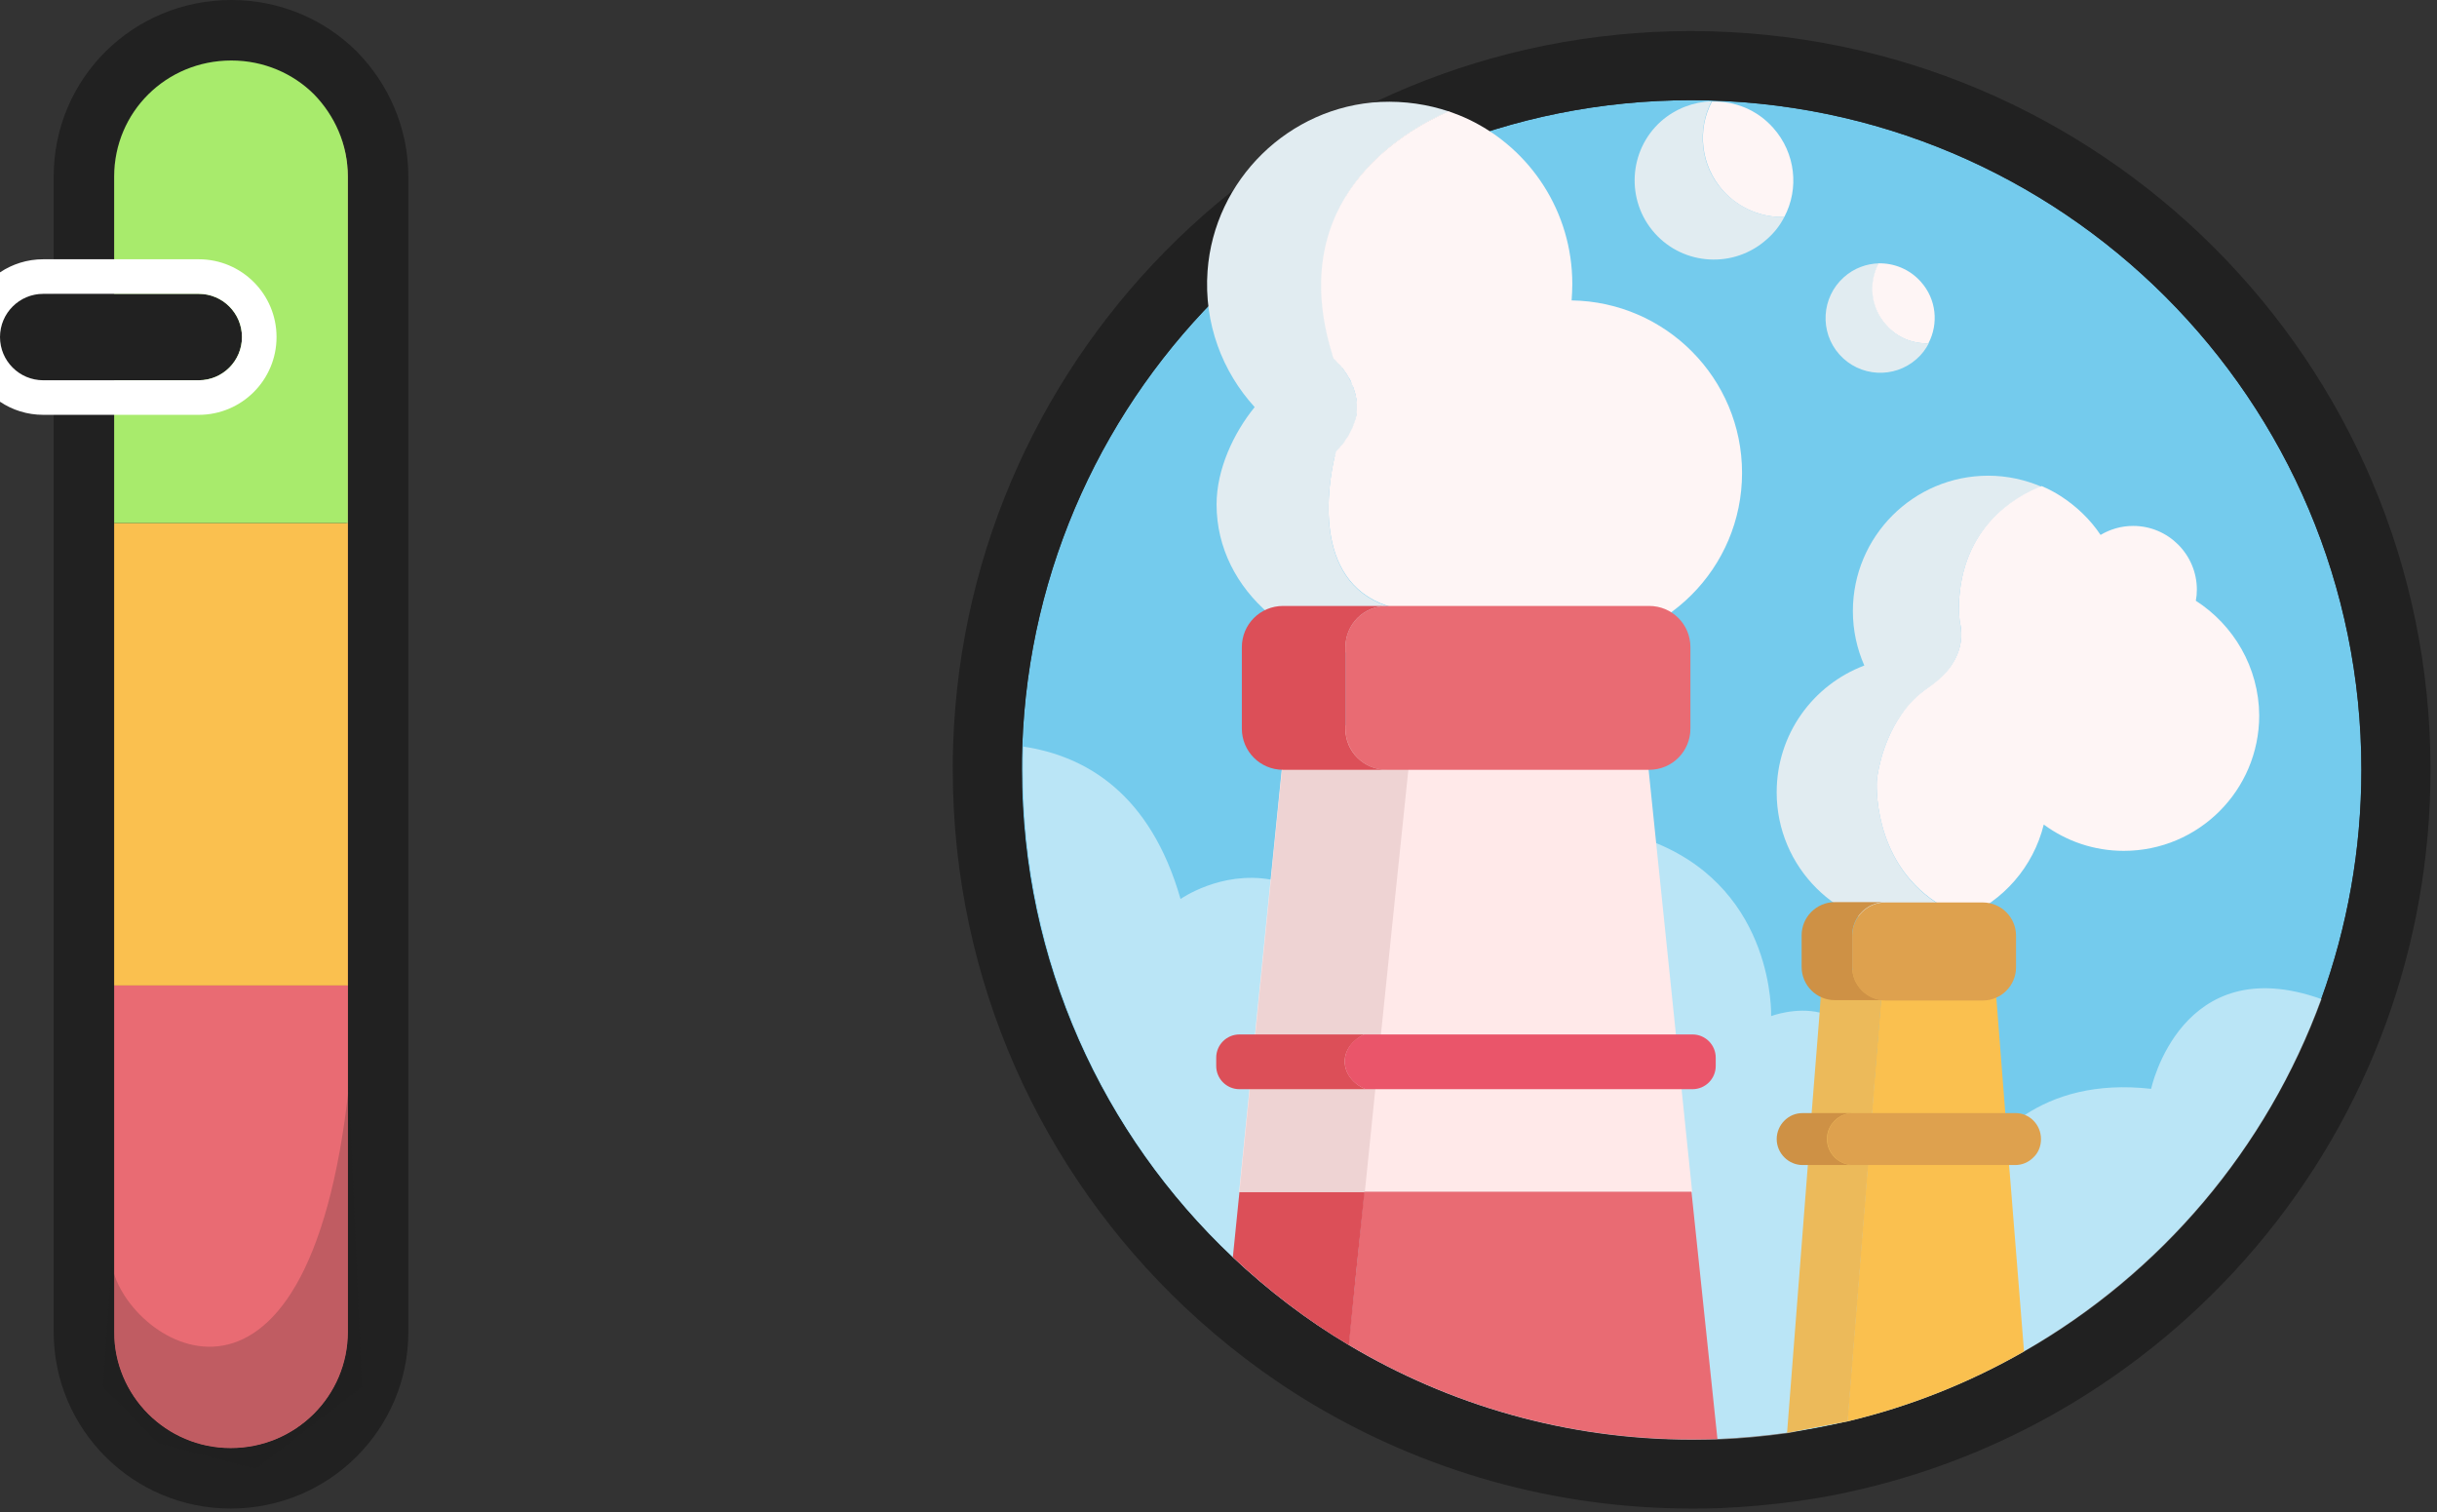 <svg width="282" height="175" viewBox="0 0 282 175" fill="none" xmlns="http://www.w3.org/2000/svg">
<rect x="0" y="0" width="282" height="175" fill="#333333" stroke="none"/>
<path fill-rule="evenodd" clip-rule="evenodd" d="M40.251 20.439V60.517V60.517V114.034H13.211V60.517V60.517V20.439C13.211 12.964 19.229 7 26.771 7C30.543 7 33.913 8.511 36.32 10.896C38.727 13.362 40.251 16.701 40.251 20.439ZM40.251 154.114V114.035H13.211V154.114C13.211 161.509 19.229 167.553 26.691 167.553C34.233 167.553 40.251 161.509 40.251 154.114Z" fill="#E96B73"/>
<path fill-rule="evenodd" clip-rule="evenodd" d="M40.251 114.035H13.211V154.114C13.211 161.509 19.229 167.553 26.691 167.553C34.233 167.553 40.251 161.509 40.251 154.114V114.035ZM6.211 20.439C6.211 9.039 15.422 0 26.771 0C32.448 0 37.572 2.283 41.247 5.925L41.288 5.965L41.328 6.006C44.913 9.677 47.251 14.736 47.251 20.439V154.114C47.251 165.407 38.067 174.553 26.691 174.553C15.368 174.553 6.211 165.38 6.211 154.114V20.439ZM13.211 114.035V20.439C13.211 12.964 19.229 7 26.771 7C30.543 7 33.913 8.511 36.32 10.896C38.727 13.362 40.251 16.701 40.251 20.439V114.035H13.211Z" fill="#212121"/>
<path d="M26.66 167C19.232 167 13.211 160.978 13.211 153.551L13.211 20.017C13.211 12.589 19.232 6.568 26.66 6.568V6.568C34.088 6.568 40.11 12.589 40.11 20.017L40.11 153.551C40.11 160.978 34.088 167 26.66 167V167Z" fill="#212121"/>
<path d="M40.251 60.517H13.211V114.034H40.251V60.517Z" fill="#FAC04F"/>
<path d="M40.251 20.439V60.517H13.211V20.439C13.211 12.964 19.229 7 26.771 7C30.543 7 33.913 8.511 36.32 10.896C38.727 13.362 40.251 16.701 40.251 20.439Z" fill="#A8EB6C"/>
<path d="M40.251 114.035V154.114C40.251 161.509 34.233 167.553 26.691 167.553C19.229 167.553 13.211 161.509 13.211 154.114V114.035H40.251Z" fill="#E96B73"/>
<path d="M0 39C0 36.239 2.239 34 5 34H23C25.761 34 28 36.239 28 39V39C28 41.761 25.761 44 23 44H5C2.239 44 0 41.761 0 39V39Z" fill="#212121"/>
<path fill-rule="evenodd" clip-rule="evenodd" d="M0 46.484C1.43 47.442 3.15 48 5 48H23C27.971 48 32 43.971 32 39C32 34.029 27.971 30 23 30H5C3.15 30 1.43 30.558 0 31.515V39V46.484ZM0 39C0 41.761 2.239 44 5 44H23C25.761 44 28 41.761 28 39C28 36.239 25.761 34 23 34H5C2.239 34 0 36.239 0 39Z" fill="white"/>
<path opacity="0.2" d="M40.395 125.5C35.673 169.9 13.895 155 12.895 146L11.895 160.5L18.288 167L29.599 170L41.895 160.5L40.395 125.5Z" fill="#212121"/>
<path d="M273.251 89.073C273.251 98.372 271.608 107.31 268.601 115.607C262.308 132.923 250.003 147.313 234.21 156.372C227.917 159.979 221.023 162.745 213.768 164.468C211.483 165.03 209.119 165.47 206.754 165.791C204.108 166.152 201.423 166.392 198.697 166.513C197.735 166.553 196.733 166.553 195.731 166.553C181.221 166.553 167.633 162.544 156.009 155.61C151.159 152.724 146.67 149.277 142.581 145.429C127.63 131.32 118.251 111.279 118.251 89.073C118.251 88.151 118.251 87.269 118.291 86.347C119.734 44.821 153.844 11.593 195.691 11.593C238.579 11.633 273.251 46.304 273.251 89.073Z" fill="#74CBED"/>
<path fill-rule="evenodd" clip-rule="evenodd" d="M276.123 118.333L276.12 118.34C269.169 137.467 255.591 153.331 238.191 163.311L238.189 163.312C231.251 167.289 223.651 170.34 215.646 172.245C213.076 172.875 210.443 173.364 207.829 173.719C204.938 174.113 202.012 174.374 199.05 174.505L199.04 174.505L199.03 174.506C197.9 174.553 196.756 174.553 195.801 174.553H195.731C179.73 174.553 164.734 170.129 151.914 162.483C146.526 159.276 141.576 155.469 137.098 151.255L137.091 151.247C120.609 135.694 110.251 113.577 110.251 89.073L110.251 89.01C110.251 88.137 110.251 87.119 110.297 86.035C111.906 40.237 149.526 3.593 195.691 3.593H195.698C242.99 3.637 281.251 41.877 281.251 89.073C281.251 99.32 279.439 109.18 276.123 118.333ZM118.291 86.347C118.251 87.269 118.251 88.151 118.251 89.073C118.251 111.279 127.63 131.32 142.581 145.429C146.67 149.277 151.159 152.724 156.009 155.61C167.633 162.544 181.221 166.553 195.731 166.553C196.733 166.553 197.735 166.553 198.697 166.513C201.423 166.392 204.108 166.152 206.754 165.791C209.119 165.47 211.483 165.03 213.768 164.468C221.023 162.745 227.917 159.979 234.21 156.372C250.003 147.313 262.308 132.923 268.601 115.607C271.608 107.31 273.251 98.372 273.251 89.073C273.251 46.304 238.579 11.633 195.691 11.593C153.844 11.593 119.734 44.821 118.291 86.347Z" fill="#212121"/>
<path opacity="0.5" d="M213.807 164.468C221.062 162.745 227.916 159.979 234.249 156.372C250.042 147.353 262.307 132.923 268.64 115.608C252.367 109.796 248.92 125.989 248.92 125.989C242.466 125.267 237.777 126.751 234.33 128.995C233.568 129.476 232.886 130.037 232.245 130.598C230.722 131.921 229.56 133.404 228.678 134.807C226.634 137.974 225.992 140.739 225.992 140.739L222.465 134.807L218.858 128.755L216.934 125.548L215.932 123.865C215.21 119.455 212.885 117.732 210.6 117.171C207.795 116.489 204.949 117.572 204.949 117.572C204.949 117.572 205.43 103.222 191.681 97.57C189.236 96.568 186.35 95.847 182.943 95.526C174.005 94.684 166.91 96.809 161.94 99.254C156.569 101.899 153.683 104.946 153.683 104.946C151.438 103.102 149.194 102.14 147.069 101.779C141.257 100.737 136.608 104.024 136.608 104.024C133.121 91.838 125.665 87.469 118.41 86.387C118.37 87.309 118.37 88.191 118.37 89.113C118.37 111.319 127.709 131.36 142.66 145.469C146.749 149.317 151.238 152.764 156.128 155.65C167.752 162.584 181.3 166.593 195.85 166.593C196.852 166.593 197.814 166.553 198.816 166.553C201.542 166.473 204.227 166.192 206.873 165.831L213.807 164.468Z" fill="white"/>
<path d="M195.812 137.934H143.384L148.835 83.942H190.241L195.812 137.934Z" fill="#FFE9E9"/>
<path d="M198.736 166.513C197.774 166.553 196.772 166.553 195.77 166.553C181.26 166.553 167.672 162.544 156.048 155.61C156.569 150.64 157.21 144.507 157.852 137.894H195.73L198.736 166.513Z" fill="#E96B73"/>
<path d="M157.893 137.934C157.211 144.507 156.57 150.68 156.089 155.65C151.239 152.764 146.75 149.317 142.661 145.469L143.423 137.934H157.893Z" fill="#DC4F58"/>
<path d="M163.225 86.628C163.185 86.989 160.259 115.007 157.934 137.894H143.424L148.875 83.902H149.997L163.225 86.628Z" fill="#EED3D3"/>
<path d="M158.012 126.029H143.422C141.939 126.029 140.736 124.826 140.736 123.343V122.381C140.736 120.898 141.939 119.696 143.422 119.696H157.852C156.529 120.337 155.607 121.5 155.607 122.822C155.607 124.225 156.609 125.428 158.012 126.029Z" fill="#DC4F58"/>
<path d="M198.537 122.381V123.343C198.537 124.826 197.335 126.029 195.851 126.029H158.013C156.57 125.428 155.608 124.225 155.608 122.822C155.608 121.5 156.49 120.297 157.853 119.696H195.851C197.335 119.696 198.537 120.898 198.537 122.381Z" fill="#EA556A"/>
<path d="M236.253 56.325C234.369 55.523 232.285 55.042 230.08 55.042C221.423 55.042 214.408 62.057 214.408 70.715C214.408 72.96 214.889 75.084 215.731 77.008C209.799 79.252 205.59 84.944 205.59 91.678C205.59 100.336 212.604 107.35 221.262 107.35C223.387 107.35 225.391 106.95 227.235 106.188C226.192 105.747 225.11 105.186 224.068 104.464C216.573 99.534 217.174 90.355 217.174 90.355C217.174 90.355 217.535 86.227 220.02 82.7C220.821 81.577 221.823 80.495 223.106 79.613C224.509 78.691 225.431 77.689 225.992 76.727C227.074 74.964 227.034 73.36 226.874 72.478C226.754 71.677 226.633 70.835 226.673 70.033C226.954 61.095 233.006 57.568 236.253 56.325Z" fill="#E1ECF1"/>
<path d="M254.092 69.512C254.172 69.111 254.212 68.67 254.212 68.229C254.212 64.181 250.925 60.854 246.837 60.854C245.434 60.854 244.151 61.255 243.069 61.896C241.867 60.093 240.263 58.569 238.46 57.407C237.778 56.966 237.017 56.565 236.255 56.245C233.048 57.487 226.956 61.055 226.675 69.993C226.635 70.795 226.715 71.636 226.876 72.438C227.036 73.32 227.076 74.923 225.994 76.687C225.433 77.649 224.511 78.611 223.108 79.573C221.825 80.455 220.823 81.497 220.022 82.659C217.536 86.227 217.176 90.315 217.176 90.315C217.176 90.315 216.534 99.494 224.07 104.424C225.152 105.105 226.194 105.707 227.236 106.148C231.806 104.264 235.293 100.296 236.496 95.406C239.101 97.329 242.308 98.452 245.755 98.452C254.413 98.452 261.427 91.437 261.427 82.779C261.387 77.208 258.461 72.318 254.092 69.512Z" fill="#FEF5F5"/>
<path d="M234.212 156.372C227.919 159.979 221.025 162.745 213.77 164.469L216.134 134.808L216.615 128.795L216.856 125.588L217.658 115.768V115.728L217.938 112.041H230.765L231.005 115.407L232.047 128.795L232.168 130.639L232.488 134.848L234.212 156.372Z" fill="#FAC04F"/>
<path d="M213.807 164.469L216.172 134.808L216.653 128.755L216.894 125.588L217.696 115.728L217.976 112.041H216.854L214.329 112.241L210.881 112.562L210.681 115.367L210.561 117.171L209.639 128.755L209.198 134.808L206.793 165.791L213.807 164.469Z" fill="#ECBA5A"/>
<path d="M214.411 134.807H208.599C206.956 134.807 205.593 133.445 205.593 131.801C205.593 130.959 205.954 130.198 206.475 129.677C207.036 129.116 207.757 128.795 208.599 128.795H214.411C213.569 128.795 212.848 129.116 212.287 129.677C211.725 130.238 211.405 130.959 211.405 131.801C211.405 133.445 212.768 134.807 214.411 134.807Z" fill="#CE9145"/>
<path d="M236.176 131.801C236.176 132.643 235.856 133.404 235.295 133.925C234.733 134.487 234.012 134.807 233.17 134.807H214.452C212.808 134.807 211.445 133.444 211.445 131.801C211.445 130.959 211.766 130.198 212.327 129.677C212.888 129.115 213.61 128.795 214.452 128.795H233.17C234.814 128.755 236.176 130.118 236.176 131.801Z" fill="#DEA14E"/>
<path d="M218.177 115.728H212.324C210.2 115.728 208.477 114.004 208.477 111.88V108.232C208.477 106.108 210.2 104.384 212.324 104.384H218.177C216.052 104.384 214.329 106.108 214.329 108.232V111.88C214.329 114.004 216.052 115.728 218.177 115.728Z" fill="#CE9145"/>
<path d="M233.288 108.272V111.92C233.288 114.044 231.565 115.768 229.44 115.768H218.177C216.053 115.768 214.329 114.044 214.329 111.92V108.272C214.329 106.148 216.053 104.424 218.177 104.424H229.44C231.565 104.424 233.288 106.148 233.288 108.272Z" fill="#DEA14E"/>
<path d="M206.473 25.101C205.992 26.062 205.311 26.944 204.429 27.706C200.661 31.073 194.849 30.752 191.482 26.984C188.115 23.217 188.436 17.405 192.204 14.038C193.887 12.555 195.972 11.793 198.056 11.713C196.372 15 196.733 19.128 199.339 22.014C201.263 24.139 203.868 25.181 206.473 25.101Z" fill="#E1ECF1"/>
<path d="M205.191 14.799C207.796 17.725 208.197 21.854 206.474 25.101C203.868 25.181 201.263 24.139 199.379 22.054C196.773 19.128 196.373 15 198.096 11.753C200.702 11.673 203.307 12.675 205.191 14.799Z" fill="#FEF5F5"/>
<path d="M223.188 39.731C222.827 40.413 222.386 41.014 221.785 41.535C219.179 43.86 215.171 43.619 212.846 41.014C210.522 38.409 210.762 34.4 213.367 32.075C214.53 31.033 215.973 30.512 217.416 30.472C216.253 32.717 216.494 35.603 218.298 37.607C219.54 39.09 221.384 39.771 223.188 39.731Z" fill="#E1ECF1"/>
<path d="M222.266 32.596C224.07 34.6 224.35 37.446 223.148 39.731C221.344 39.771 219.541 39.09 218.258 37.606C216.454 35.602 216.174 32.757 217.376 30.472C219.18 30.432 220.984 31.153 222.266 32.596Z" fill="#FEF5F5"/>
<path d="M160.456 70.113C151.798 67.147 153.722 56.044 154.404 53.038C154.524 52.597 154.724 52.156 155.045 51.836C159.093 47.306 155.927 43.138 154.764 41.895C154.484 41.614 154.323 41.294 154.203 40.933C148.752 22.976 162.5 15.16 167.711 12.915C165.226 12.073 162.54 11.673 159.735 11.793C149.153 12.314 140.495 20.811 139.733 31.353C139.292 37.446 141.457 43.017 145.185 47.106C142.74 50.112 140.776 54.321 140.776 58.369C140.776 68.43 150.195 76.166 161.258 76.166C165.266 76.166 168.994 75.084 172.12 73.24C168.152 72.358 163.943 71.316 160.456 70.113Z" fill="#E1ECF1"/>
<path d="M181.862 34.761C181.902 34.159 181.942 33.518 181.942 32.877C181.942 24.5 177.092 17.244 169.998 13.838C169.236 13.477 168.434 13.156 167.633 12.876C162.422 15.16 148.674 22.976 154.125 40.893C154.165 41.094 154.245 41.294 154.325 41.495C154.325 41.495 154.526 41.655 154.806 42.016C154.806 42.016 154.806 42.016 154.846 42.056C154.886 42.096 154.927 42.136 154.967 42.176L155.007 42.216C155.047 42.256 155.087 42.296 155.127 42.336C155.127 42.376 155.167 42.376 155.167 42.416C155.207 42.456 155.247 42.497 155.287 42.537C155.327 42.577 155.327 42.577 155.367 42.617C155.407 42.657 155.448 42.737 155.488 42.777C155.488 42.817 155.528 42.817 155.528 42.857C155.648 43.018 155.768 43.178 155.888 43.379C155.888 43.419 155.929 43.419 155.929 43.459C155.969 43.539 156.009 43.579 156.049 43.659C156.089 43.699 156.089 43.739 156.129 43.779C156.169 43.859 156.209 43.9 156.249 43.98C156.249 44.02 156.289 44.06 156.289 44.1C156.329 44.18 156.369 44.26 156.369 44.3C156.369 44.34 156.41 44.38 156.41 44.421C156.45 44.501 156.49 44.621 156.53 44.701C156.53 44.701 156.53 44.741 156.57 44.741C156.61 44.861 156.65 44.982 156.69 45.102C156.69 45.142 156.73 45.182 156.73 45.222C156.77 45.302 156.77 45.383 156.81 45.503C156.81 45.543 156.85 45.583 156.85 45.623C156.85 45.703 156.891 45.783 156.891 45.864C156.891 45.904 156.891 45.944 156.931 46.024C156.931 46.104 156.971 46.184 156.971 46.264C156.971 46.304 156.971 46.345 156.971 46.425C156.971 46.545 156.971 46.625 157.011 46.745C157.011 46.785 157.011 46.826 157.011 46.866C157.011 46.986 157.011 47.146 157.011 47.267C157.011 47.307 157.011 47.347 157.011 47.387C157.011 47.507 157.011 47.587 156.971 47.707C156.971 47.748 156.971 47.828 156.971 47.868C156.971 47.948 156.931 48.068 156.931 48.148C156.931 48.188 156.891 48.269 156.891 48.309C156.891 48.389 156.85 48.509 156.81 48.589C156.81 48.629 156.77 48.709 156.77 48.749C156.73 48.87 156.69 48.95 156.65 49.07C156.65 49.11 156.61 49.15 156.61 49.191C156.57 49.351 156.49 49.511 156.41 49.671C156.41 49.712 156.369 49.712 156.369 49.752C156.289 49.872 156.249 50.032 156.169 50.152C156.129 50.193 156.089 50.273 156.089 50.313C156.009 50.433 155.969 50.513 155.888 50.633C155.848 50.673 155.808 50.754 155.768 50.794C155.688 50.914 155.608 50.994 155.568 51.114C155.528 51.154 155.488 51.235 155.448 51.275C155.367 51.395 155.287 51.475 155.167 51.595C155.127 51.636 155.087 51.716 155.047 51.756C154.886 51.916 154.766 52.076 154.606 52.237C154.606 52.237 154.526 52.517 154.405 52.998C153.724 56.005 151.8 67.107 160.458 70.074C163.985 71.276 168.154 72.318 172.122 73.16C172.403 73 172.643 72.839 172.924 72.679C175.569 73.962 178.495 74.683 181.622 74.683C192.644 74.683 201.583 65.745 201.583 54.722C201.583 43.779 192.765 34.921 181.862 34.761Z" fill="#FEF5F5"/>
<path d="M195.608 74.884V84.303C195.608 86.948 193.484 89.073 190.838 89.073H160.455C157.81 89.073 155.686 86.948 155.686 84.303V74.884C155.686 72.238 157.81 70.114 160.455 70.114H190.838C193.484 70.114 195.608 72.238 195.608 74.884Z" fill="#E96B73"/>
<path d="M160.458 89.073H148.473C145.828 89.073 143.703 86.948 143.703 84.303V74.884C143.703 72.238 145.828 70.114 148.473 70.114H160.458C157.812 70.114 155.688 72.238 155.688 74.884V84.303C155.648 86.948 157.812 89.073 160.458 89.073Z" fill="#DC4F58"/>
</svg>

